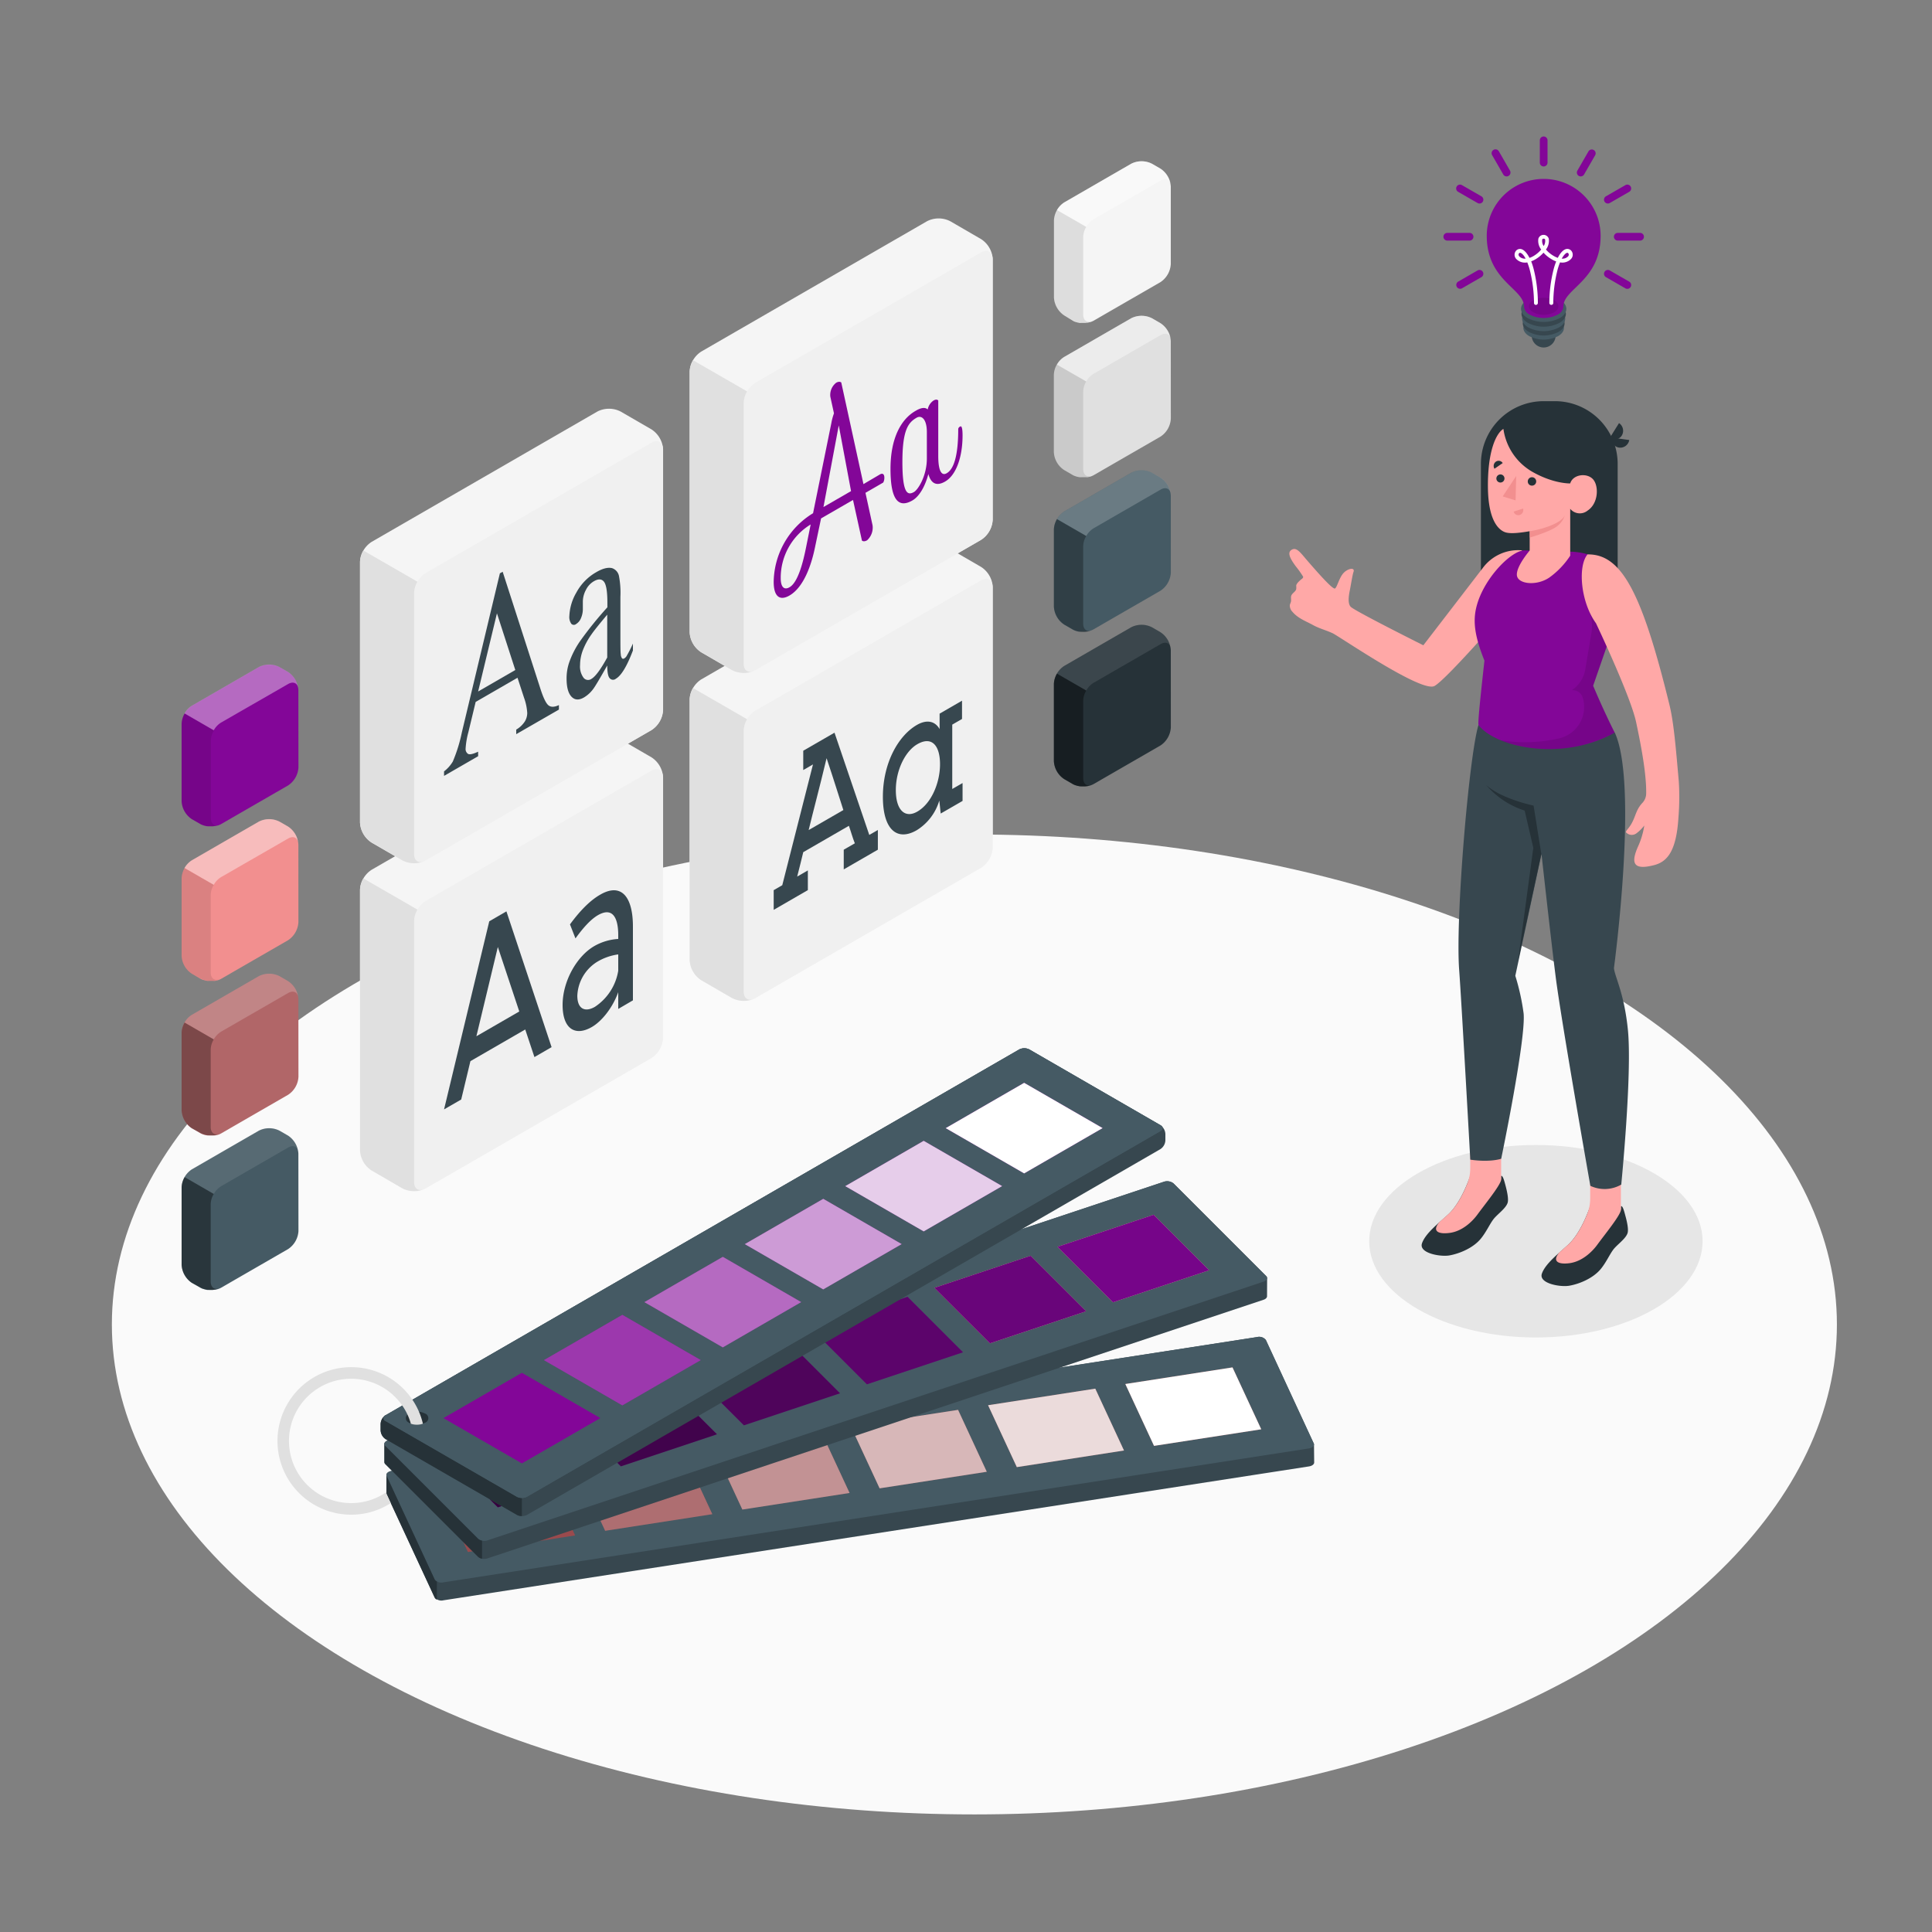 <svg xmlns="http://www.w3.org/2000/svg" viewBox="0 0 500 500"><rect x="0" y="0" width="500" height="500" fill="#808080" stroke="none"/><g id="freepik--Floor--inject-151"><ellipse id="freepik--floor--inject-151" cx="252.17" cy="342.77" rx="223.22" ry="126.8" style="fill:#fafafa"></ellipse></g><g id="freepik--Shadow--inject-151"><ellipse id="freepik--shadow--inject-151" cx="397.49" cy="321.23" rx="43.14" ry="24.91" style="fill:#e6e6e6"></ellipse></g><g id="freepik--color-palette--inject-151"><g id="freepik--Palette--inject-151"><path d="M340.06,373.83h0a.58.58,0,0,0-.06-.26l-12.43-26.79a2.21,2.21,0,0,0-2.25-.75L101.37,380.68c-.83.13-1.37.57-1.36,1h0v4.69h0a.65.65,0,0,0,.06.26l12.43,26.78a2.21,2.21,0,0,0,2.25.75l224-34.65c.84-.13,1.38-.57,1.36-1.05h0Z" style="fill:#37474f"></path><path d="M101.37,380.68l224-34.65a2.21,2.21,0,0,1,2.25.75L340,373.57c.26.56-.32,1.14-1.3,1.29L114.75,409.51a2.19,2.19,0,0,1-2.25-.75L100.07,382C99.81,381.41,100.39,380.83,101.37,380.68Z" style="fill:#455a64"></path><polygon points="113.66 385.65 121.1 401.66 148.84 397.37 141.41 381.36 113.66 385.65" style="fill:#9a4a4d"></polygon><polygon points="184.69 374.66 192.12 390.67 219.87 386.38 212.43 370.37 184.69 374.66" style="fill:#9a4a4d"></polygon><polygon points="184.69 374.66 192.12 390.67 219.87 386.38 212.43 370.37 184.69 374.66" style="fill:#fff;opacity:0.4"></polygon><polygon points="220.2 369.16 227.64 385.18 255.38 380.89 247.95 364.87 220.2 369.16" style="fill:#9a4a4d"></polygon><polygon points="220.2 369.16 227.64 385.18 255.38 380.89 247.95 364.87 220.2 369.16" style="fill:#fff;opacity:0.6"></polygon><polygon points="255.71 363.67 263.15 379.69 290.89 375.39 283.46 359.38 255.71 363.67" style="fill:#9a4a4d"></polygon><polygon points="255.71 363.67 263.15 379.69 290.89 375.39 283.46 359.38 255.71 363.67" style="fill:#fff;opacity:0.8"></polygon><polygon points="291.23 358.18 298.66 374.19 326.41 369.9 318.97 353.88 291.23 358.18" style="fill:#9a4a4d"></polygon><polygon points="291.23 358.18 298.66 374.19 326.41 369.9 318.97 353.88 291.23 358.18" style="fill:#fff"></polygon><polygon points="149.18 380.15 156.61 396.17 184.35 391.87 176.92 375.86 149.18 380.15" style="fill:#9a4a4d"></polygon><polygon points="149.18 380.15 156.61 396.17 184.35 391.87 176.92 375.86 149.18 380.15" style="fill:#fff;opacity:0.2"></polygon><path d="M113.06,409.29V414a1.19,1.19,0,0,1-.56-.52l-12.43-26.78a.76.76,0,0,1-.06-.25v-4.7a.58.58,0,0,0,.06.26l12.43,26.78A1.26,1.26,0,0,0,113.06,409.29Z" style="fill:#263238"></path><path d="M327.93,330.77h0a.73.73,0,0,0-.24-.52l-24-24a2.68,2.68,0,0,0-2.51-.39L100.37,372.78c-.58.2-.9.55-.91.91h0v4.68h0a.74.74,0,0,0,.24.53l24,24a2.66,2.66,0,0,0,2.51.39L327,336.38c.59-.19.91-.55.91-.92h0Z" style="fill:#37474f"></path><path d="M100.37,372.78l200.79-66.93a2.68,2.68,0,0,1,2.51.39l24,24c.51.51.21,1.16-.67,1.45L126.22,398.63a2.69,2.69,0,0,1-2.51-.39l-24-24C99.19,373.73,99.49,373.08,100.37,372.78Z" style="fill:#455a64"></path><polygon points="114.47 375.74 128.84 390.1 153.71 381.81 139.35 367.45 114.47 375.74" style="fill:#830698"></polygon><polygon points="114.47 375.74 128.84 390.1 153.71 381.81 139.35 367.45 114.47 375.74" style="opacity:0.6"></polygon><polygon points="178.15 354.52 192.52 368.87 217.39 360.58 203.03 346.22 178.15 354.52" style="fill:#830698"></polygon><g style="opacity:0.4"><polygon points="178.15 354.52 192.52 368.87 217.39 360.58 203.03 346.22 178.15 354.52"></polygon></g><polygon points="209.99 343.9 224.36 358.26 249.23 349.97 234.87 335.61 209.99 343.9" style="fill:#830698"></polygon><g style="opacity:0.3"><polygon points="209.99 343.9 224.36 358.26 249.23 349.97 234.87 335.61 209.99 343.9"></polygon></g><polygon points="241.83 333.29 256.2 347.65 281.07 339.35 266.71 325 241.83 333.29" style="fill:#ffa8a7"></polygon><polygon points="241.83 333.29 256.2 347.65 281.07 339.35 266.71 325 241.83 333.29" style="fill:#830698"></polygon><polygon points="241.83 333.29 256.2 347.65 281.07 339.35 266.71 325 241.83 333.29" style="opacity:0.2"></polygon><polygon points="273.67 322.68 288.04 337.03 312.91 328.74 298.55 314.38 273.67 322.68" style="fill:#ffa8a7"></polygon><polygon points="273.67 322.68 288.04 337.03 312.91 328.74 298.55 314.38 273.67 322.68" style="fill:#830698"></polygon><polygon points="273.67 322.68 288.04 337.03 312.91 328.74 298.55 314.38 273.67 322.68" style="opacity:0.1"></polygon><polygon points="146.31 365.13 160.68 379.49 185.55 371.19 171.19 356.84 146.31 365.13" style="fill:#830698"></polygon><g style="opacity:0.5"><polygon points="146.31 365.13 160.68 379.49 185.55 371.19 171.19 356.84 146.31 365.13"></polygon></g><path d="M124.75,398.72v4.68a2,2,0,0,1-1-.48l-24-24a.74.74,0,0,1-.24-.53v-4.61a.72.72,0,0,0,.24.46l24,24A2,2,0,0,0,124.75,398.72Z" style="fill:#263238"></path><path d="M98.5,368.51v1.69a2.9,2.9,0,0,0,1.3,2.25l34,19.6a2.84,2.84,0,0,0,2.6,0L300.3,297.4a2.87,2.87,0,0,0,1.3-2.25v-1.69a2.86,2.86,0,0,0-1.3-2.25L266.35,271.6a2.9,2.9,0,0,0-2.6,0L99.8,366.26A2.88,2.88,0,0,0,98.5,368.51Z" style="fill:#37474f"></path><path d="M99.8,366.26l164-94.66a2.9,2.9,0,0,1,2.6,0l33.95,19.61c.72.41.72,1.08,0,1.5L136.36,387.36a2.87,2.87,0,0,1-2.6,0l-34-19.6A.79.79,0,0,1,99.8,366.26Z" style="fill:#455a64"></path><path d="M135.06,387.68v4.68a2.63,2.63,0,0,1-1.3-.31l-33.95-19.6a2.89,2.89,0,0,1-1.3-2.25v-1.69a2.88,2.88,0,0,1,1-2.07c-.45.41-.36,1,.26,1.32l33.95,19.6A2.64,2.64,0,0,0,135.06,387.68Z" style="fill:#263238"></path><path d="M99.8,366.26l164-94.66a2.9,2.9,0,0,1,2.6,0l33.95,19.61c.72.41.72,1.08,0,1.5L136.36,387.36a2.9,2.9,0,0,1-2.6,0l-34-19.6A.79.79,0,0,1,99.8,366.26Z" style="fill:#455a64"></path><polygon points="114.75 367.01 135.06 378.73 155.37 367 135.06 355.28 114.75 367.01" style="fill:#830698"></polygon><polygon points="166.75 336.99 187.06 348.71 207.36 336.98 187.06 325.26 166.75 336.99" style="fill:#830698"></polygon><polygon points="166.75 336.99 187.06 348.71 207.36 336.98 187.06 325.26 166.75 336.99" style="fill:#fff;opacity:0.4"></polygon><polygon points="192.74 321.98 213.05 333.7 233.36 321.97 213.06 310.25 192.74 321.98" style="fill:#830698"></polygon><polygon points="192.74 321.98 213.05 333.7 233.36 321.97 213.06 310.25 192.74 321.98" style="fill:#fff;opacity:0.6"></polygon><polygon points="218.74 306.97 239.05 318.69 259.36 306.96 239.05 295.24 218.74 306.97" style="fill:#830698"></polygon><polygon points="218.74 306.97 239.05 318.69 259.36 306.96 239.05 295.24 218.74 306.97" style="fill:#fff;opacity:0.8"></polygon><polygon points="244.74 291.96 265.05 303.68 285.36 291.95 265.05 280.23 244.74 291.96" style="fill:#830698"></polygon><polygon points="244.74 291.96 265.05 303.68 285.36 291.95 265.05 280.23 244.74 291.96" style="fill:#fff"></polygon><polygon points="140.75 352 161.06 363.72 181.37 351.99 161.06 340.27 140.75 352" style="fill:#830698"></polygon><polygon points="140.75 352 161.06 363.72 181.37 351.99 161.06 340.27 140.75 352" style="fill:#fff;opacity:0.2"></polygon><path d="M110,365.82a1.26,1.26,0,0,1,0,2.38,4.6,4.6,0,0,1-4.12,0,1.26,1.26,0,0,1,0-2.38A4.53,4.53,0,0,1,110,365.82Z" style="fill:#263238"></path><path d="M108.43,365.35A19.09,19.09,0,1,0,90.88,392a18.92,18.92,0,0,0,10.25-3l-1.06-2.29a.76.76,0,0,1-.06-.25v-.31A16,16,0,0,1,90.88,389a16.09,16.09,0,1,1,14.59-22.87,14.43,14.43,0,0,1,.86,2.33,4.77,4.77,0,0,0,3.12,0A19.17,19.17,0,0,0,108.43,365.35Z" style="fill:#e0e0e0"></path></g></g><g id="freepik--Colors--inject-151"><path d="M77.22,178.59a6,6,0,0,0-2.68-4.66l-2.19-1.26a5.93,5.93,0,0,0-5.38,0l-17.32,10A5.9,5.9,0,0,0,47,187.33v20A5.93,5.93,0,0,0,49.65,212l2.19,1.26a3.77,3.77,0,0,0,.57.27l.22.07a2.64,2.64,0,0,0,.4.12l.31.07.34.05.38,0H55a4.26,4.26,0,0,0,.5-.06l.13,0,.53-.11.07,0a4.36,4.36,0,0,0,1-.4l17.33-10a6,6,0,0,0,2.68-4.66Z" style="fill:#830698"></path><path d="M77.19,178.14c-.2-1.38-1.31-1.88-2.65-1.1L57.21,187a5.48,5.48,0,0,0-1.89,2l-7.57-4.37a5.5,5.5,0,0,1,1.9-2l17.32-10a5.91,5.91,0,0,1,5.37,0l2.2,1.26A6,6,0,0,1,77.19,178.14Z" style="fill:#fff;opacity:0.4"></path><path d="M56.73,213.47a.49.49,0,0,1-.17.06l-.39.13a6.22,6.22,0,0,1-1.06.21h0a4.61,4.61,0,0,1-.53,0,5.53,5.53,0,0,1-2.7-.64L49.65,212A6,6,0,0,1,47,207.33v-20a5.08,5.08,0,0,1,.32-1.67c.09-.22.18-.44.29-.65a3.47,3.47,0,0,1,.18-.33l7.57,4.37a5.34,5.34,0,0,0-.79,2.65v20c0,1.3.69,2,1.67,1.91l.17,0A2.47,2.47,0,0,0,56.73,213.47Z" style="opacity:0.1"></path><path d="M77.22,218.58a6,6,0,0,0-2.68-4.66l-2.19-1.26a5.93,5.93,0,0,0-5.38,0l-17.32,10A5.9,5.9,0,0,0,47,227.31v20A5.91,5.91,0,0,0,49.65,252l2.19,1.27a3.77,3.77,0,0,0,.57.27l.22.07c.13,0,.26.09.4.12l.31.06.34.06a2.43,2.43,0,0,0,.38,0l.28,0h.44l.21,0,.5,0,.13,0a4.54,4.54,0,0,0,.53-.12l.07,0a4.36,4.36,0,0,0,1-.4l17.33-10a6,6,0,0,0,2.68-4.66Z" style="fill:#f28f8f"></path><path d="M77.19,218.12c-.2-1.37-1.31-1.88-2.65-1.09L57.21,227a5.4,5.4,0,0,0-1.89,2l-7.57-4.37a5.42,5.42,0,0,1,1.9-2l17.32-10a5.91,5.91,0,0,1,5.37,0l2.2,1.26A6,6,0,0,1,77.19,218.12Z" style="fill:#fff;opacity:0.4"></path><path d="M56.73,253.46a.85.85,0,0,1-.17.06,2.91,2.91,0,0,1-.39.12,4.74,4.74,0,0,1-1.06.21h0a4.58,4.58,0,0,1-.53,0,5.53,5.53,0,0,1-2.7-.64L49.65,252A6,6,0,0,1,47,247.32v-20a5,5,0,0,1,.32-1.67,6.58,6.58,0,0,1,.29-.66,3.3,3.3,0,0,1,.18-.32L55.32,229a5.34,5.34,0,0,0-.79,2.65v20c0,1.3.69,2,1.67,1.9l.17,0Z" style="opacity:0.1"></path><path d="M77.22,258.56a5.93,5.93,0,0,0-2.68-4.65l-2.19-1.27a6,6,0,0,0-5.38,0l-17.32,10a5.48,5.48,0,0,0-1.91,2A5.53,5.53,0,0,0,47,267.3v20A5.93,5.93,0,0,0,49.65,292l2.19,1.26a3,3,0,0,0,.57.27l.22.08.4.12.31.06.34.06.38,0,.28,0H55l.5,0,.13,0,.53-.11.07,0a4.38,4.38,0,0,0,1-.41l17.33-10a5.93,5.93,0,0,0,2.68-4.65Z" style="fill:#b16668"></path><path d="M77.19,258.11c-.2-1.38-1.31-1.88-2.65-1.1L57.21,267a5.48,5.48,0,0,0-1.89,2l-7.57-4.37a5.5,5.5,0,0,1,1.9-2l17.32-10a5.91,5.91,0,0,1,5.37,0l2.2,1.27A6,6,0,0,1,77.19,258.11Z" style="fill:#fff;opacity:0.2"></path><path d="M56.73,293.45l-.17.06c-.13,0-.26.09-.39.12a4.74,4.74,0,0,1-1.06.21h0a4.58,4.58,0,0,1-.53,0,5.53,5.53,0,0,1-2.7-.64L49.65,292A6,6,0,0,1,47,287.3v-20a5,5,0,0,1,.32-1.66,6.58,6.58,0,0,1,.29-.66,3.47,3.47,0,0,1,.18-.33L55.32,269a5.34,5.34,0,0,0-.79,2.65v20c0,1.3.69,2,1.67,1.91l.17,0Z" style="opacity:0.3"></path><path d="M77.22,298.55a6,6,0,0,0-2.68-4.66l-2.19-1.26a5.93,5.93,0,0,0-5.38,0l-17.32,10A5.9,5.9,0,0,0,47,307.29v20A6,6,0,0,0,49.65,332l2.19,1.26a3.77,3.77,0,0,0,.57.27l.22.07c.13,0,.26.09.4.12s.21,0,.31.06a1.86,1.86,0,0,0,.34.06l.38,0h.28c.15,0,.3,0,.44,0H55l.5-.06.13,0a4.54,4.54,0,0,0,.53-.12l.07,0a4.36,4.36,0,0,0,1-.4l17.33-10a6,6,0,0,0,2.68-4.66Z" style="fill:#455a64"></path><path d="M77.19,298.09c-.2-1.37-1.31-1.87-2.65-1.09L57.21,307a5.48,5.48,0,0,0-1.89,2l-7.57-4.37a5.5,5.5,0,0,1,1.9-2l17.32-10a5.91,5.91,0,0,1,5.37,0l2.2,1.26A6,6,0,0,1,77.19,298.09Z" style="fill:#fff;opacity:0.1"></path><path d="M56.73,333.43a.49.49,0,0,1-.17.06l-.39.13a6.22,6.22,0,0,1-1.06.21h0l-.53,0a5.53,5.53,0,0,1-2.7-.64L49.65,332A6,6,0,0,1,47,327.29v-20a5,5,0,0,1,.32-1.67,6.58,6.58,0,0,1,.29-.66,3.3,3.3,0,0,1,.18-.32L55.32,309a5.34,5.34,0,0,0-.79,2.65v20c0,1.3.69,2,1.67,1.9l.17,0A2.47,2.47,0,0,0,56.73,333.43Z" style="opacity:0.4"></path><path d="M303,48.3a6,6,0,0,0-2.69-4.66l-2.18-1.26a5.93,5.93,0,0,0-5.38,0l-17.32,10A5.9,5.9,0,0,0,272.76,57V77a6,6,0,0,0,2.69,4.66L277.64,83a4.15,4.15,0,0,0,.56.27l.23.07c.13,0,.26.09.4.12s.21,0,.31.06a1.86,1.86,0,0,0,.34.06l.38,0h.93l.5-.06.13,0a4.54,4.54,0,0,0,.53-.12l.07,0a4.56,4.56,0,0,0,1-.4l17.33-10A6,6,0,0,0,303,68.3Z" style="fill:#f5f5f5"></path><path d="M303,47.84c-.2-1.37-1.31-1.87-2.65-1.09L283,56.75a5.4,5.4,0,0,0-1.89,2l-7.58-4.37a5.61,5.61,0,0,1,1.91-2l17.32-10a5.91,5.91,0,0,1,5.37,0l2.2,1.26A6,6,0,0,1,303,47.84Z" style="fill:#fff;opacity:0.4"></path><path d="M282.53,83.18a.49.49,0,0,1-.17.06l-.39.13a6.22,6.22,0,0,1-1.06.21s0,0-.05,0l-.53,0a5.53,5.53,0,0,1-2.7-.64l-2.18-1.26a6,6,0,0,1-2.7-4.66V57a5.06,5.06,0,0,1,.33-1.67,6.58,6.58,0,0,1,.29-.66c.06-.11.11-.22.17-.32l7.58,4.37a5.34,5.34,0,0,0-.79,2.65v20c0,1.3.69,2,1.67,1.9l.17,0A2.47,2.47,0,0,0,282.53,83.18Z" style="opacity:0.1"></path><path d="M303,88.29a5.93,5.93,0,0,0-2.69-4.66l-2.18-1.27a6,6,0,0,0-5.38,0l-17.32,10a5.45,5.45,0,0,0-1.91,2,5.53,5.53,0,0,0-.78,2.64v20a5.93,5.93,0,0,0,2.69,4.66l2.19,1.27a3.2,3.2,0,0,0,.56.26l.23.08.4.12.31.06.34.06.38,0,.28,0h.65l.5,0,.13,0a4.52,4.52,0,0,0,.53-.11l.07,0a4.56,4.56,0,0,0,1-.4l17.33-10a5.93,5.93,0,0,0,2.68-4.65Z" style="fill:#e0e0e0"></path><path d="M303,87.83c-.2-1.38-1.31-1.88-2.65-1.1L283,96.74a5.37,5.37,0,0,0-1.89,2l-7.58-4.36a5.53,5.53,0,0,1,1.91-2l17.32-10a5.91,5.91,0,0,1,5.37,0l2.2,1.26A6,6,0,0,1,303,87.83Z" style="fill:#fff;opacity:0.4"></path><path d="M282.53,123.17l-.17.06-.39.12a4.74,4.74,0,0,1-1.06.21s0,0-.05,0a4.58,4.58,0,0,1-.53,0,5.53,5.53,0,0,1-2.7-.64l-2.18-1.26a6,6,0,0,1-2.7-4.66V97a5,5,0,0,1,.33-1.66,6.58,6.58,0,0,1,.29-.66c.06-.11.11-.22.17-.32l7.58,4.36a5.37,5.37,0,0,0-.79,2.65v20c0,1.29.69,2,1.67,1.9l.17,0A2.42,2.42,0,0,0,282.53,123.17Z" style="opacity:0.1"></path><path d="M303,128.27a5.91,5.91,0,0,0-2.69-4.65l-2.18-1.27a5.93,5.93,0,0,0-5.38,0l-17.32,10a5.9,5.9,0,0,0-2.69,4.66v20a5.93,5.93,0,0,0,2.69,4.66l2.19,1.26a4.15,4.15,0,0,0,.56.27l.23.07a2.64,2.64,0,0,0,.4.12l.31.07.34,0,.38,0h.93a4.26,4.26,0,0,0,.5-.06l.13,0,.53-.11.07,0a5.15,5.15,0,0,0,1-.41l17.33-10a6,6,0,0,0,2.68-4.66Z" style="fill:#455a64"></path><path d="M303,127.82c-.2-1.38-1.31-1.88-2.65-1.1l-17.33,10a5.4,5.4,0,0,0-1.89,2l-7.58-4.37a5.61,5.61,0,0,1,1.91-2l17.32-10a5.91,5.91,0,0,1,5.37,0l2.2,1.26A6,6,0,0,1,303,127.82Z" style="fill:#fff;opacity:0.2"></path><path d="M282.53,163.15l-.17.07-.39.12a6.22,6.22,0,0,1-1.06.21s0,0-.05,0a4.58,4.58,0,0,1-.53,0,5.53,5.53,0,0,1-2.7-.65l-2.18-1.26a6,6,0,0,1-2.7-4.66V137a5.15,5.15,0,0,1,.33-1.67c.09-.22.18-.44.29-.65l.17-.33,7.58,4.37a5.34,5.34,0,0,0-.79,2.65v20c0,1.3.69,2,1.67,1.91l.17,0A2.47,2.47,0,0,0,282.53,163.15Z" style="opacity:0.3"></path><path d="M303,168.26a5.93,5.93,0,0,0-2.69-4.66l-2.18-1.26a5.93,5.93,0,0,0-5.38,0l-17.32,10a5.9,5.9,0,0,0-2.69,4.66v20a5.91,5.91,0,0,0,2.69,4.65l2.19,1.27a4.15,4.15,0,0,0,.56.27l.23.07c.13,0,.26.09.4.12s.21,0,.31.06a3.43,3.43,0,0,0,.34.06l.38,0h.72l.21,0a4.23,4.23,0,0,0,.5-.05l.13,0a4.54,4.54,0,0,0,.53-.12l.07,0a4.56,4.56,0,0,0,1-.4l17.33-10a6,6,0,0,0,2.68-4.66Z" style="fill:#263238"></path><path d="M303,167.8c-.2-1.37-1.31-1.87-2.65-1.09l-17.33,10a5.32,5.32,0,0,0-1.89,2l-7.58-4.37a5.61,5.61,0,0,1,1.91-2l17.32-10a5.91,5.91,0,0,1,5.37,0l2.2,1.26A6,6,0,0,1,303,167.8Z" style="fill:#fff;opacity:0.1"></path><path d="M282.53,203.14a.85.85,0,0,1-.17.06,2.91,2.91,0,0,1-.39.12,4.74,4.74,0,0,1-1.06.21h-.05a4.58,4.58,0,0,1-.53,0,5.53,5.53,0,0,1-2.7-.64l-2.18-1.26a6,6,0,0,1-2.7-4.66V177a5.06,5.06,0,0,1,.33-1.67,6.58,6.58,0,0,1,.29-.66c.06-.11.11-.22.17-.32l7.58,4.37a5.34,5.34,0,0,0-.79,2.65v20c0,1.3.69,2,1.67,1.9l.17,0Z" style="opacity:0.4"></path></g><g id="freepik--Types--inject-151"><g id="freepik--type-slab--inject-151"><path d="M189.48,258.31l-8-4.63a6.59,6.59,0,0,1-3-5.17V181a6.58,6.58,0,0,1,3-5.17l58.44-33.74a6.61,6.61,0,0,1,6,0l8,4.64a6.59,6.59,0,0,1,3,5.17V219.4a6.62,6.62,0,0,1-3,5.18l-58.44,33.73A6.55,6.55,0,0,1,189.48,258.31Z" style="fill:#f5f5f5"></path><path d="M195.45,183.94l58.44-33.74c1.65-.95,3-.18,3,1.73V219.4a6.62,6.62,0,0,1-3,5.18l-58.44,33.73c-1.65,1-3,.18-3-1.72V189.11A6.59,6.59,0,0,1,195.45,183.94Z" style="fill:#f0f0f0"></path><path d="M195.07,258.51a6.65,6.65,0,0,1-5.59-.2l-8-4.63a6.61,6.61,0,0,1-3-5.18V181a6,6,0,0,1,.87-2.94l14,8.08a6.11,6.11,0,0,0-.87,2.94v67.48C192.47,258.34,193.6,259.14,195.07,258.51Z" style="fill:#e0e0e0"></path><path d="M210.4,197.83l-2.52,1.46v-5l8.09-4.67,9,26.46,2.22-1.28v5.1L218.36,225v-5.1l2.87-1.65c-.62-1.54-1.06-3.23-1.54-4.53l-11.81,6.82c-.41,1.76-1,4.06-1.57,6.32l2.76-1.6v5.1l-8.84,5.11v-5.1l2.22-1.28Zm7.86,11.81c-1.2-3.67-2.39-7.61-4.34-13.42-2,8.33-3.45,13.66-4.64,18.6Z" style="fill:#37474f"></path><path d="M249.11,202.65v4.63l-5.63,3.25c0,.68-.41-4-.41-3.29a13.51,13.51,0,0,1-5.84,7.63c-5,2.88-8.74-.05-8.74-8.67s3.9-15.75,8.81-18.59c2.39-1.38,4.61-1.14,5.87,1.08l0-4,5.8-3.35v4.73l-2.53,1.46v16.66Zm-17.27,1.83c0,5.25,2.42,7.38,5.56,5.56,3.62-2.09,5.74-7.25,5.87-11.8.14-5-1.91-7.93-5.87-5.64C234.3,194.39,231.84,199.28,231.84,204.48Z" style="fill:#37474f"></path></g><g id="freepik--type-script--inject-151"><path d="M189.48,173.45l-8-4.64a6.59,6.59,0,0,1-3-5.17V96.16a6.59,6.59,0,0,1,3-5.17l58.44-33.74a6.61,6.61,0,0,1,6,0l8,4.64a6.6,6.6,0,0,1,3,5.17v67.48a6.6,6.6,0,0,1-3,5.17l-58.44,33.74A6.61,6.61,0,0,1,189.48,173.45Z" style="fill:#f5f5f5"></path><path d="M195.45,99.08l58.44-33.74c1.65-1,3-.18,3,1.72v67.48a6.6,6.6,0,0,1-3,5.17l-58.44,33.74c-1.65,1-3,.18-3-1.73V104.25A6.58,6.58,0,0,1,195.45,99.08Z" style="fill:#f0f0f0"></path><path d="M195.07,173.64a6.69,6.69,0,0,1-5.59-.19l-8-4.64a6.58,6.58,0,0,1-3-5.17V96.16a6.08,6.08,0,0,1,.87-2.94l14,8.08a6.11,6.11,0,0,0-.87,3v67.47C192.47,173.48,193.6,174.27,195.07,173.64Z" style="fill:#e0e0e0"></path><path d="M223.46,125.29l4.25-2.5c.77-.45,1.16,0,1.16.82a2.59,2.59,0,0,1-.29,1.27l-4.6,2.66,1.84,8.42a4.43,4.43,0,0,1-1.42,3.87c-.91.52-1.33.07-1.33.07l-2.31-10.51-8.27,4.78-1.62,7.72c-.87,4.16-2.79,10.05-6.55,12.23-2.53,1.46-4.09.26-4.09-3.54a21.15,21.15,0,0,1,10.19-17.76l4.73-23.31a15.15,15.15,0,0,1,.68-2.54l-.94-4.3a4,4,0,0,1,1.5-3.61c.9-.52,1.33-.07,1.33-.07ZM208.54,142l1.26-6.27a16.17,16.17,0,0,0-7.75,13.91c0,2.45,1,3.09,2.27,2.34C206.62,150.69,207.92,145,208.54,142Zm4.57-10.78,7.14-4.12-3.18-17Z" style="fill:#830698"></path><path d="M248.53,110.37c.26-.15.58.16.58,2.31,0,5.54-1.62,10.27-4.51,11.94-2.24,1.29-3.66.52-4.34-1.94-.78,3-2.24,5.74-4.12,6.83-3.57,2.06-5.68,0-5.68-8.16s2.86-12.94,6.46-15c1.65-1,2.62-.91,3.17-.38a3.61,3.61,0,0,1,1.5-2.31c.9-.53,1.23,0,1.23,0V118c0,3.89.87,5.23,2.17,4.48,1.79-1,3-4.3,3-11.49A.85.85,0,0,1,248.53,110.37Zm-8.66,8.29v-6.84c0-3.29-1.33-4.47-2.66-3.71-2.14,1.24-3.67,3.12-3.67,11.46s1.4,8.68,3,7.76C237.63,126.7,239.87,123.11,239.87,118.66Z" style="fill:#830698"></path></g><g id="freepik--type-sans--inject-151"><path d="M104.17,307.56l-8-4.64a6.58,6.58,0,0,1-3-5.17V230.27a6.61,6.61,0,0,1,3-5.17l58.44-33.74a6.61,6.61,0,0,1,6,0l8,4.64a6.6,6.6,0,0,1,3,5.17v67.48a6.6,6.6,0,0,1-3,5.17l-58.44,33.74A6.61,6.61,0,0,1,104.17,307.56Z" style="fill:#f5f5f5"></path><path d="M110.14,233.19l58.44-33.74c1.65-.95,3-.18,3,1.72v67.48a6.6,6.6,0,0,1-3,5.17l-58.44,33.74c-1.65.95-3,.18-3-1.72V238.36A6.58,6.58,0,0,1,110.14,233.19Z" style="fill:#f0f0f0"></path><path d="M109.76,307.75a6.69,6.69,0,0,1-5.59-.19l-8-4.64a6.58,6.58,0,0,1-3-5.17V230.27a6.11,6.11,0,0,1,.87-2.94l14,8.08a6.15,6.15,0,0,0-.87,3v67.48C107.16,307.59,108.29,308.38,109.76,307.75Z" style="fill:#e0e0e0"></path><path d="M135.93,266.43l-14.19,8.2-2.38,9.92-4.44,2.56,11.7-48.68,4.44-2.57L142.75,271l-4.44,2.57Zm-1.54-4.66-5.55-16.69-5.55,23.1Z" style="fill:#37474f"></path><path d="M163.8,239.79v19.1L160,261.11v-4.33c-1.51,4.16-4.33,7.56-6.82,9-4.36,2.52-7.58.46-7.58-5.7s3.69-12.63,8.21-15.24A14.13,14.13,0,0,1,160,243v-1c0-4-1.19-7.5-5.28-5.14-2,1.17-4,3.53-5.79,6l-1.42-3.63c2.93-4,5.51-6.36,7.77-7.66C160.75,228.36,163.8,232,163.8,239.79ZM160,251.22V247a14.35,14.35,0,0,0-5.59,2,10.85,10.85,0,0,0-5,8.7c0,3.42,2,4.35,4.56,2.86A13.84,13.84,0,0,0,160,251.22Z" style="fill:#37474f"></path></g><g id="freepik--type-serif--inject-151"><path d="M104.17,222.69l-8-4.63a6.61,6.61,0,0,1-3-5.17V145.41a6.58,6.58,0,0,1,3-5.17l58.44-33.74a6.61,6.61,0,0,1,6,0l8,4.63a6.62,6.62,0,0,1,3,5.18v67.47a6.59,6.59,0,0,1-3,5.17l-58.44,33.74A6.55,6.55,0,0,1,104.17,222.69Z" style="fill:#f5f5f5"></path><path d="M110.14,148.32l58.44-33.74c1.65-1,3-.18,3,1.73v67.47a6.59,6.59,0,0,1-3,5.17l-58.44,33.74c-1.65,1-3,.18-3-1.72V153.49A6.59,6.59,0,0,1,110.14,148.32Z" style="fill:#f0f0f0"></path><path d="M109.76,222.89a6.65,6.65,0,0,1-5.59-.2l-8-4.64a6.58,6.58,0,0,1-3-5.17V145.4a6,6,0,0,1,.87-2.93l14,8.08a6.11,6.11,0,0,0-.87,2.94V221C107.16,222.72,108.29,223.51,109.76,222.89Z" style="fill:#e0e0e0"></path><path d="M133.93,175.4l-10.83,6.26-1.9,7.89a20.48,20.48,0,0,0-.7,4.16,1.5,1.5,0,0,0,.61,1.38c.4.26,1.28.08,2.63-.55v1.17l-8.82,5.09v-1.17a9.05,9.05,0,0,0,2.27-2.55,39.89,39.89,0,0,0,2.34-7.55l9.84-41.15.72-.41,9.75,30.22c.78,2.43,1.49,3.88,2.13,4.37s1.53.46,2.68-.09v1.17L133.6,190v-1.18a6.63,6.63,0,0,0,2.26-2.16,4.28,4.28,0,0,0,.59-2.12,13.86,13.86,0,0,0-.82-3.94Zm-.57-2-4.75-14.67-4.87,20.23Z" style="fill:#37474f"></path><path d="M157.15,172.23c-1.94,3.43-3.15,5.46-3.65,6.11a8.17,8.17,0,0,1-2.37,2.16c-1.31.76-2.39.69-3.23-.2s-1.27-2.45-1.27-4.7a12.84,12.84,0,0,1,.62-4,23,23,0,0,1,2.94-5.77,95.21,95.21,0,0,1,7-8.66V156c0-2.91-.3-4.72-.89-5.46s-1.47-.77-2.61-.11a5.27,5.27,0,0,0-2.07,2.27,6.46,6.46,0,0,0-.78,2.93l0,1.82a6,6,0,0,1-.49,2.54,3.15,3.15,0,0,1-1.27,1.52.89.89,0,0,1-1.24-.1,3,3,0,0,1-.49-2,13,13,0,0,1,1.82-6.07,13.33,13.33,0,0,1,5.09-5.23c1.68-1,3.06-1.33,4.13-1.08a2.71,2.71,0,0,1,1.8,2.05,23,23,0,0,1,.37,5.38v9.88c0,2.77,0,4.45.1,5a1.81,1.81,0,0,0,.34,1.06.46.46,0,0,0,.55,0,1.81,1.81,0,0,0,.58-.56,34,34,0,0,0,1.67-3.28v1.78q-2.31,6.11-4.42,7.32a1.13,1.13,0,0,1-1.61-.16C157.37,175.07,157.17,174,157.15,172.23Zm0-2.07V159.07c-2.07,2.47-3.42,4.15-4,5a18.77,18.77,0,0,0-2.33,4.27,10.92,10.92,0,0,0-.7,3.75,4.9,4.9,0,0,0,.88,3.28,1.48,1.48,0,0,0,2.05.33C154.07,175.12,155.45,173.26,157.15,170.16Z" style="fill:#37474f"></path></g></g><g id="freepik--light-bulb--inject-151"><path d="M402.6,86.83a3.1,3.1,0,1,1-3.1-3.1A3.09,3.09,0,0,1,402.6,86.83Z" style="fill:#37474f"></path><path d="M395.79,87c-2.05-1.18-2.05-3.1,0-4.28a8.16,8.16,0,0,1,7.42,0c2.05,1.18,2.05,3.1,0,4.28A8.22,8.22,0,0,1,395.79,87Z" style="fill:#455a64"></path><path d="M395.68,85.91c-2.11-1.22-2.11-3.19,0-4.41a8.45,8.45,0,0,1,7.65,0c2.11,1.22,2.11,3.19,0,4.41A8.45,8.45,0,0,1,395.68,85.91Z" style="fill:#37474f"></path><path d="M395.56,84.76c-2.18-1.26-2.18-3.29,0-4.55a8.69,8.69,0,0,1,7.88,0c2.18,1.26,2.18,3.29,0,4.55A8.69,8.69,0,0,1,395.56,84.76Z" style="fill:#455a64"></path><path d="M395.44,83.57c-2.24-1.29-2.24-3.39,0-4.69a9,9,0,0,1,8.12,0c2.25,1.3,2.25,3.4,0,4.69A8.94,8.94,0,0,1,395.44,83.57Z" style="fill:#37474f"></path><path d="M395.36,82.33c-2.29-1.32-2.29-3.47,0-4.79a9.17,9.17,0,0,1,8.29,0c2.29,1.32,2.29,3.47,0,4.79A9.17,9.17,0,0,1,395.36,82.33Z" style="fill:#455a64"></path><path d="M399.5,46.3A14.73,14.73,0,0,0,384.77,61c0,11.7,9.65,13.65,9.65,18.36a2.53,2.53,0,0,0,1.49,2.08,8,8,0,0,0,7.19,0,2.55,2.55,0,0,0,1.49-2.08h0c0-4.71,9.65-6.66,9.65-18.36A14.74,14.74,0,0,0,399.5,46.3Z" style="fill:#830698"></path><path d="M396.8,80.83c-1.49-.86-1.49-2.26,0-3.12a5.93,5.93,0,0,1,5.41,0c1.49.86,1.49,2.26,0,3.12A6,6,0,0,1,396.8,80.83Z" style="opacity:0.1"></path><path d="M401.47,78.9a.5.5,0,0,1-.5-.49A35.35,35.35,0,0,1,402,70a16.58,16.58,0,0,1,.74-2.34,6.57,6.57,0,0,1-1.28-.63,8.49,8.49,0,0,1-2-1.64A8.42,8.42,0,0,1,397.55,67a6.57,6.57,0,0,1-1.28.63A18,18,0,0,1,397,70a36.3,36.3,0,0,1,1,8.42.52.52,0,0,1-.51.49.49.49,0,0,1-.49-.51,35.56,35.56,0,0,0-1-8.16,15.74,15.74,0,0,0-.74-2.33,3.15,3.15,0,0,1-2.79-.82,1.61,1.61,0,0,1-.22-2.07,1.35,1.35,0,0,1,1.37-.57c.78.16,1.55,1,2.21,2.29a5.26,5.26,0,0,0,1.16-.55,7.58,7.58,0,0,0,1.87-1.61,3.69,3.69,0,0,1-.73-2.81,1.41,1.41,0,0,1,2.69,0,3.73,3.73,0,0,1-.73,2.81A7.71,7.71,0,0,0,402,66.18a5.72,5.72,0,0,0,1.16.55c.66-1.32,1.43-2.13,2.22-2.29a1.36,1.36,0,0,1,1.36.57,1.6,1.6,0,0,1-.22,2.07,3.12,3.12,0,0,1-2.78.82,15.65,15.65,0,0,0-.75,2.33,35.26,35.26,0,0,0-1,8.16.5.5,0,0,1-.49.51Zm-8.09-13.48a.37.37,0,0,0-.29.18c-.24.34.05.7.14.8a2,2,0,0,0,1.6.53c-.53-1-1.05-1.44-1.38-1.5Zm10.79,1.51a2,2,0,0,0,1.6-.53.63.63,0,0,0,.14-.8c-.14-.19-.26-.19-.36-.17C405.22,65.49,404.71,66,404.17,66.93Zm-4.67-5.16a.33.33,0,0,0-.38.26,2.42,2.42,0,0,0,.38,1.64,2.37,2.37,0,0,0,.38-1.64C399.84,61.87,399.76,61.77,399.5,61.77Z" style="fill:#fff"></path><path d="M399.5,43.08a1,1,0,0,1-1-1V36.32a1,1,0,1,1,2,0v5.76A1,1,0,0,1,399.5,43.08Z" style="fill:#830698"></path><path d="M390.41,45.52a1,1,0,0,1-1.37-.37l-2.88-5a1,1,0,0,1,1.74-1l2.88,5A1,1,0,0,1,390.41,45.52Z" style="fill:#830698"></path><path d="M383.76,52.17a1,1,0,0,1-1.37.37l-5-2.88a1,1,0,1,1,1-1.73l5,2.88A1,1,0,0,1,383.76,52.17Z" style="fill:#830698"></path><path d="M381.32,61.27a1,1,0,0,1-1,1h-5.76a1,1,0,0,1,0-2h5.76A1,1,0,0,1,381.32,61.27Z" style="fill:#830698"></path><path d="M383.76,70.36a1,1,0,0,1-.37,1.36l-5,2.88a1,1,0,0,1-1.37-.36,1,1,0,0,1,.37-1.37l5-2.88A1,1,0,0,1,383.76,70.36Z" style="fill:#830698"></path><path d="M415.25,70.36a1,1,0,0,1,1.36-.37l5,2.88a1,1,0,1,1-1,1.73l-5-2.88A1,1,0,0,1,415.25,70.36Z" style="fill:#830698"></path><path d="M417.68,61.27a1,1,0,0,1,1-1h5.77a1,1,0,0,1,0,2h-5.77A1,1,0,0,1,417.68,61.27Z" style="fill:#830698"></path><path d="M415.25,52.17a1,1,0,0,1,.36-1.36l5-2.88a1,1,0,1,1,1,1.73l-5,2.88A1,1,0,0,1,415.25,52.17Z" style="fill:#830698"></path><path d="M408.59,45.52a1,1,0,0,1-.36-1.37l2.88-5a1,1,0,0,1,1.73,1l-2.88,5A1,1,0,0,1,408.59,45.52Z" style="fill:#830698"></path></g><g id="freepik--Character--inject-151"><g id="freepik--character--inject-151"><path d="M383.26,103.81h35.4a0,0,0,0,1,0,0v34.52a16.25,16.25,0,0,1-16.25,16.25h-2.89a16.25,16.25,0,0,1-16.25-16.25V103.81a0,0,0,0,1,0,0Z" transform="translate(801.92 258.4) rotate(180)" style="fill:#263238"></path><path d="M411.54,313.26v-1.14c-.45,1.34-2.53,7.08-5.69,10-2.51,2.29-5.93,4.94-6.81,7.49s4.77,3.55,7.11,3.13c2.73-.48,6.25-2,8.17-4.38,1.35-1.66,2.21-3.63,3.17-4.93s3.19-2.76,3.71-4.27c.29-.83-.05-2.64-.46-4.17s-.76-3-1.25-2.83V313a6.26,6.26,0,0,1-4,1.35C414.35,314.38,411.53,314.15,411.54,313.26Z" style="fill:#263238"></path><path d="M403.58,324.1l2.27-2c2.21-2,3.89-5.43,4.85-7.76a10.91,10.91,0,0,0,.84-4.18V305.6h7.95V313h0v.2l0,0c-.38,1.66-4,6.05-6.1,8.92-1.4,1.92-4,4.37-7.2,4.79C403.16,327.31,401.63,326.37,403.58,324.1Z" style="fill:#ffa8a7"></path><path d="M380.5,305.42v-1.14c-.45,1.33-2.53,7.08-5.69,10-2.51,2.29-5.93,4.93-6.8,7.49s4.76,3.54,7.11,3.13c2.72-.49,6.25-2,8.16-4.39,1.35-1.66,2.21-3.62,3.18-4.92s3.18-2.76,3.7-4.27c.29-.83-.05-2.64-.45-4.18s-.77-3-1.25-2.82v.87a6.32,6.32,0,0,1-4,1.34C383.31,306.54,380.49,306.31,380.5,305.42Z" style="fill:#263238"></path><path d="M372.54,316.25c.78-.69,1.56-1.37,2.27-2,2.21-2,3.89-5.42,4.85-7.75a10.77,10.77,0,0,0,.84-4.19v-4.53h8v7.38h0v.2l0,0c-.39,1.65-4,6.05-6.11,8.92-1.39,1.92-4,4.37-7.19,4.79S370.59,318.52,372.54,316.25Z" style="fill:#ffa8a7"></path><path d="M417.91,189.6c6.17,13.47-.22,60.93-.22,60.93.18,2.19,2.68,6.49,3.62,16.12,1.1,11.37-1.73,39.92-1.73,39.92a8.64,8.64,0,0,1-8,.32s-7.59-43-9-54.31c-1.25-9.87-3.64-31.56-3.64-31.56l-6.78,31.51a58.71,58.71,0,0,1,2.15,9.74c.64,6.65-5.8,37.61-5.8,37.61s-2.75,1-8,.24c0,0-2.28-41.09-2.88-49.1-1-13.45,2.56-55.43,5-63.4Z" style="fill:#37474f"></path><path d="M398.89,221l-2-12.51s-8.47-1.76-12.31-5.37a22,22,0,0,0,10,6.66l2.24,9.63-3.93,29.17Z" style="fill:#263238"></path><path d="M393.86,142.42A11.38,11.38,0,0,0,383.74,147l-15.38,20s-18-9-18.84-10-.39-3.22-.15-4.41.65-3.82.91-4.56c.46-1.29-1.45-.94-2.57.26s-1.63,3.57-2.19,4-4.84-4.51-6.91-6.88-3.05-4-4.44-3.06c-1,.71-.36,2.12,1.13,4.15a26.1,26.1,0,0,1,1.92,2.69c.18.36-.37.66-.59.85-.4.36-1.12,1-1.17,1.51a4.79,4.79,0,0,1,0,.93c-.2.67-1,1-1.27,1.65-.17.48,0,1-.08,1.52-.06.32-.24.61-.3.93a2.27,2.27,0,0,0,.67,1.75c1.46,1.73,3.45,2.4,5.36,3.45,1.59.88,3.23,1.27,5,2.08s23.06,15.52,26.41,13.67,20.7-22,20.7-22C397,147.12,393.86,142.42,393.86,142.42Z" style="fill:#ffa8a7"></path><path d="M407,142.79h0c7.91.54,8.46,4.36,10.44,8.54a13.51,13.51,0,0,1,.38,10.19l-5.52,15.95s2.59,6.23,5.58,12.13c-13.83,7.72-31.1,3.66-35.26-2-.17-1.19.89-10.53,1.55-16.63-2.43-6.11-3.08-10-2.05-14,1.91-7.49,9.32-14.8,12.59-14.53Z" style="fill:#830698"></path><path d="M419,109.5l-2.4,3.84a2.2,2.2,0,0,0,3.12-.63A2.38,2.38,0,0,0,419,109.5Z" style="fill:#263238"></path><path d="M421.65,113.88l-4.49-.63a2.2,2.2,0,0,0,1.85,2.59A2.37,2.37,0,0,0,421.65,113.88Z" style="fill:#263238"></path><path d="M389.08,111c-1.87,1.11-4.18,5.81-4,15.67.2,8.35,2.9,10.42,4.26,11s4,.23,6.54-.19v5s-3.53,4.1-3.31,6.4,5.09,2.84,8.39.59a21.2,21.2,0,0,0,5.41-5.66V131.68a3.21,3.21,0,0,0,4.54.43c2.81-1.87,2.92-6.5,1.28-8.16s-5.16-1.14-5.82,1.16c0,0-4.07.15-9.48-2.83A15.22,15.22,0,0,1,389.08,111Z" style="fill:#ffa8a7"></path><path d="M395.39,124.54a1.07,1.07,0,0,0,1,1.14,1.09,1.09,0,1,0-1-1.14Z" style="fill:#263238"></path><path d="M394.17,131.62l-2.44.78a1.25,1.25,0,0,0,1.59.87A1.34,1.34,0,0,0,394.17,131.62Z" style="fill:#f28f8f"></path><path d="M386.77,121.31l2.13-1.47a1.24,1.24,0,0,0-1.77-.36A1.36,1.36,0,0,0,386.77,121.31Z" style="fill:#263238"></path><path d="M387.26,123.78a1.05,1.05,0,1,0,1.11-1A1.07,1.07,0,0,0,387.26,123.78Z" style="fill:#263238"></path><polygon points="392.39 123.18 392.23 129.5 388.9 128.47 392.39 123.18" style="fill:#f28f8f"></polygon><path d="M395.92,137.46c2.68-.35,8.21-1.94,9.07-4.13a5.66,5.66,0,0,1-1.94,2.79c-1.65,1.42-7.13,3-7.13,3Z" style="fill:#f28f8f"></path><path d="M403.49,191.09a8.34,8.34,0,0,0,6.23-10.18c-.05-.17-.1-.32-.14-.44a2.72,2.72,0,0,0-2.8-1.85h0a8.09,8.09,0,0,0,3.45-5.16l1.68-10a11.63,11.63,0,0,0-.42-4.85l5.56-6.43,1,.72a13.86,13.86,0,0,1-.22,8.61l-5.52,15.95s2.59,6.23,5.58,12.13a35.74,35.74,0,0,1-29.55,2A40.23,40.23,0,0,0,403.49,191.09Z" style="opacity:0.1"></path><path d="M432.07,182.48c-7.18-29.36-12.49-39.14-21.22-39-2.54,3-1.84,12.24,2.19,17.82,0,0,9,18.93,10.4,25.66,1.26,5.91,2.68,13.35,2.59,18.43a3.61,3.61,0,0,1-1,2.42c-1.63,1.77-1.64,3.2-2.7,5.17-.83,1.54-1.74,2.11-1.48,2.46a2,2,0,0,0,2.69.2,10.27,10.27,0,0,0,2-2,20.28,20.28,0,0,1-1.62,5.44c-1.84,4.16-1.39,6.27,4.22,4.8,3.51-.93,5.71-3.86,6.24-12.3a65.1,65.1,0,0,0,.09-9.34C433.76,194.24,433.22,187.2,432.07,182.48Z" style="fill:#ffa8a7"></path></g></g></svg>
